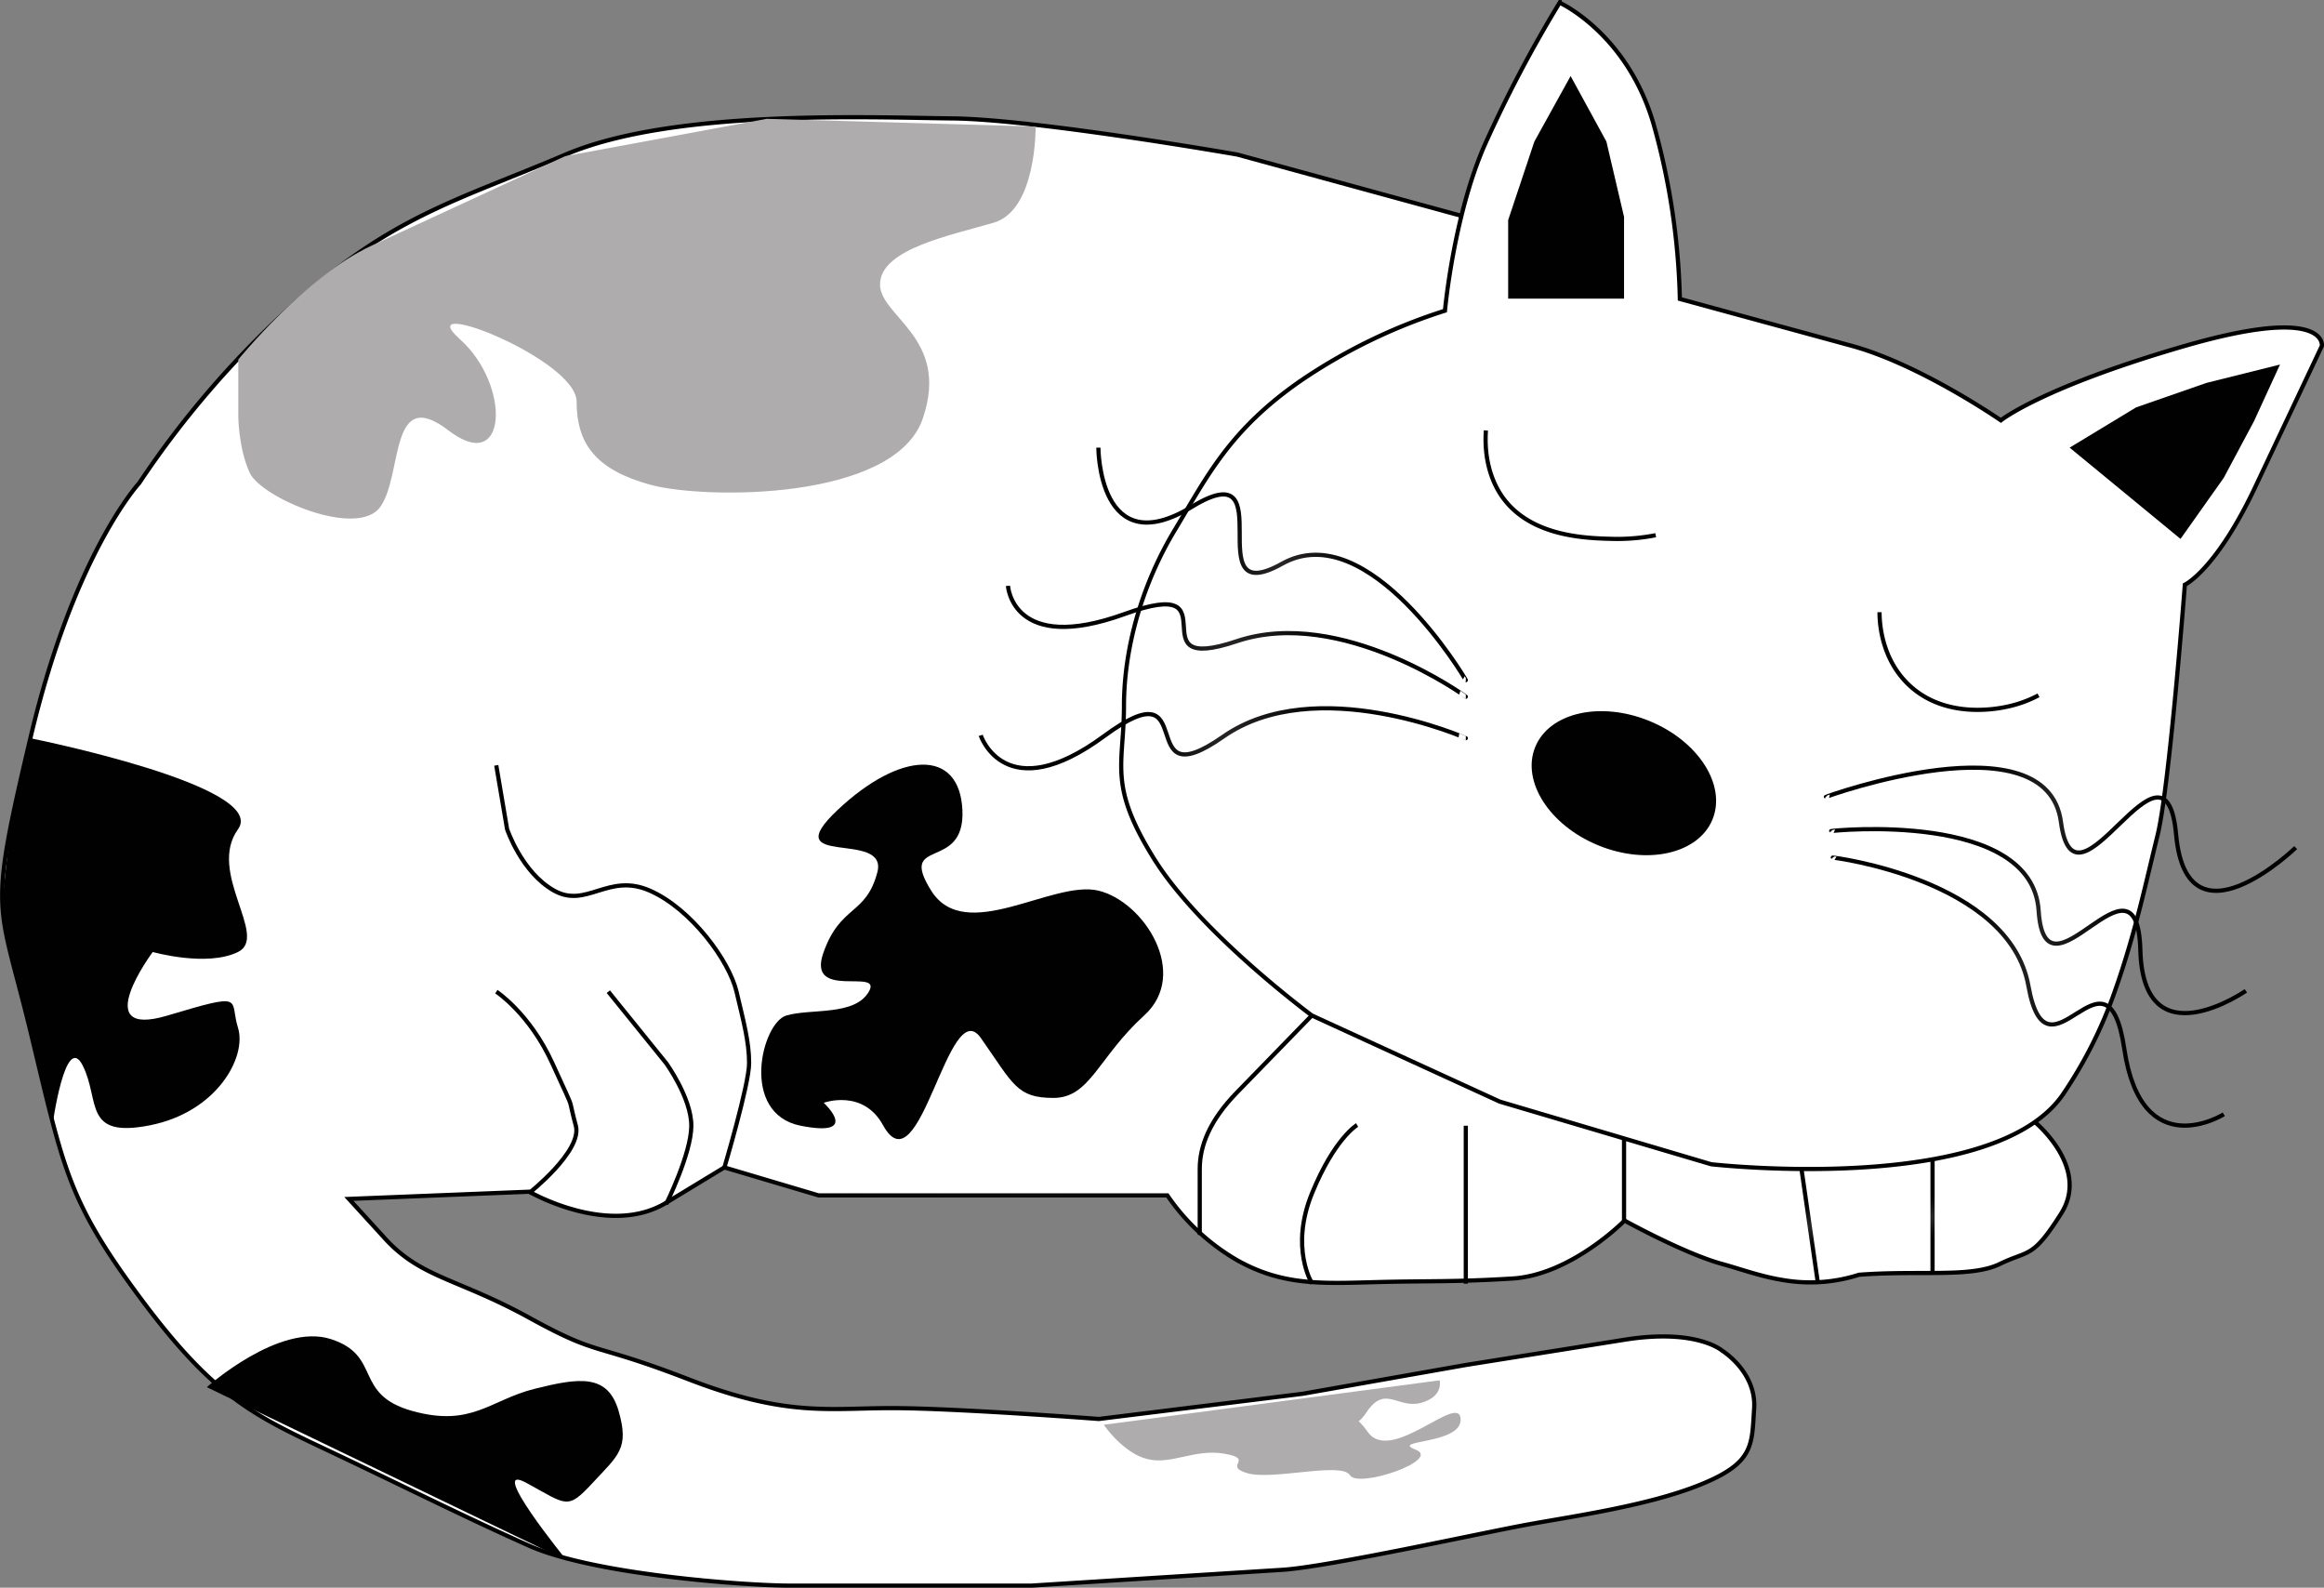 <svg id="Layer_2" data-name="Layer 2" xmlns="http://www.w3.org/2000/svg" xmlns:xlink="http://www.w3.org/1999/xlink" viewBox="0 0 554.14 378.52"><rect x="0" y="0" width="554.14" height="378.52" fill="#808080" stroke="none"/><defs><style>.cls-1,.cls-2,.cls-3{fill:#fff;}.cls-1,.cls-10,.cls-11,.cls-12,.cls-13,.cls-14,.cls-15,.cls-16,.cls-17,.cls-2,.cls-4,.cls-5,.cls-6,.cls-7{stroke-miterlimit:10;}.cls-1{stroke:url(#radial-gradient);}.cls-2,.cls-4,.cls-5{stroke:#000;}.cls-10,.cls-11,.cls-12,.cls-13,.cls-14,.cls-15,.cls-16,.cls-17,.cls-4,.cls-6,.cls-7{fill:none;}.cls-5{fill:#c7c9c6;}.cls-6{stroke:url(#radial-gradient-2);}.cls-7{stroke:url(#radial-gradient-3);}.cls-8{fill:#010101;}.cls-9{fill:#aeacad;}.cls-10{stroke:url(#radial-gradient-4);}.cls-11{stroke:url(#radial-gradient-5);}.cls-12{stroke:url(#radial-gradient-6);}.cls-13{stroke:url(#radial-gradient-7);}.cls-14{stroke:url(#radial-gradient-8);}.cls-15{stroke:url(#radial-gradient-9);}.cls-16{stroke:url(#radial-gradient-10);}.cls-17{stroke:url(#radial-gradient-11);}</style><radialGradient id="radial-gradient" cx="608.81" cy="506.99" r="214.26" gradientUnits="userSpaceOnUse"><stop offset="0"/><stop offset="0" stop-color="#292627"/><stop offset="0.53"/></radialGradient><radialGradient id="radial-gradient-2" cx="431.52" cy="292.39" r="9.88" xlink:href="#radial-gradient"/><radialGradient id="radial-gradient-3" cx="460.8" cy="290.13" r="9.73" xlink:href="#radial-gradient"/><radialGradient id="radial-gradient-4" cx="667.52" cy="438.7" r="37.05" xlink:href="#radial-gradient"/><radialGradient id="radial-gradient-5" cx="646.65" cy="473.23" r="37.05" gradientTransform="matrix(1.22, -0.07, 0.04, 0.59, -151.29, 224)" xlink:href="#radial-gradient"/><radialGradient id="radial-gradient-6" cx="645.96" cy="492.06" r="37.05" gradientTransform="matrix(1.19, -0.39, 0.21, 0.63, -216.73, 421.96)" xlink:href="#radial-gradient"/><radialGradient id="radial-gradient-7" cx="736.11" cy="419.79" r="17.29" xlink:href="#radial-gradient"/><radialGradient id="radial-gradient-8" cx="828.79" cy="461.85" r="16.04" xlink:href="#radial-gradient"/><radialGradient id="radial-gradient-9" cx="681.89" cy="484.81" r="37.05" gradientTransform="matrix(-0.69, -0.71, -0.94, 0.9, 1774.71, 545.86)" xlink:href="#radial-gradient"/><radialGradient id="radial-gradient-10" cx="716.27" cy="503.55" r="37.05" gradientTransform="matrix(-0.57, -0.82, -0.88, 0.61, 1700.46, 802.23)" xlink:href="#radial-gradient"/><radialGradient id="radial-gradient-11" cx="737.29" cy="508.93" r="37.05" gradientTransform="matrix(-0.62, -0.98, -0.71, 0.44, 1659.79, 1035.39)" xlink:href="#radial-gradient"/></defs><path class="cls-1" d="M710.3,355.47l-53.45-14.61s-48.21-8.42-68-8.62-66.57-2.27-92.18,8.62-40.49,14.35-63.75,34.74A225.61,225.61,0,0,0,395,419.18s-15.51,16.74-25.85,60.41-7.75,38.5,0,70.62,8.62,39.63,25.85,62.89,26.57,28,43.94,36.19,33.6,16.37,49.1,23.26,51.7,9.48,62,9.48h57.73l59.85-3.77c10.62-.67,46.9-8.65,57.85-10.68s29.23-4.51,41.92-9.68,12.11-9.34,12.68-18.09S772.42,626,772.42,626s-6.08-5.33-23.25-2.59l-37.73,6-39.05,6.89-48.57,6s-34-2.57-49.21-2.59-25.2,2.18-48.68-6.89-20.81-5.24-37.91-14.65-25.84-9.47-34.46-18.95L445,589.84,488,588.12s19,11,32.74,2.58l13.79-8.37L557,589h83.16a51.23,51.23,0,0,0,16.74,15.51c10.78,6,19.9,5.51,32.77,5.17s18.67,0,32.74-.86S749.17,595,749.17,595s14.2,7.85,23.25,10.34c4.52,1.24,9.23,3,14.54,3.84a37.94,37.94,0,0,0,18.11-1.26c14.49-1.11,26.7.79,33.6-2.58s7.73-1.11,14.63-12.06S847,571.51,847,571.51" transform="translate(-361.81 -304.01)"/><path class="cls-2" d="M882.77,443.42s7.42-3.47,16.8-23.33l15.87-33.61s1.49-9.89-32.67,0-43.87,17.74-43.87,17.74S819.81,391,803.43,386.48l-41.07-11.2a167,167,0,0,0-6.27-41.7c-6.3-21.63-22.4-28.93-22.4-28.93a306.31,306.31,0,0,0-18,34.23c-7.35,17-9.34,39.2-9.34,39.2a131.68,131.68,0,0,0-34.54,16.8c-16.89,11.75-22.17,22.72-29.87,35.48s-12.13,27.89-12.13,42-3.86,18.7,7.18,36.4,37.62,37.34,37.62,37.34l44.81,20.54,50.4,14.93s67.52,7.68,84-16.82A105.57,105.57,0,0,0,866,540.55c5-14.1,7.44-26,10.26-37.39S882.77,443.42,882.77,443.42Z" transform="translate(-361.81 -304.01)"/><circle class="cls-3" cx="400.13" cy="187.8" r="5.34"/><path class="cls-4" d="M487.91,588.5s12.81-10.1,11.2-16.11-.77-4.36-2.33-7.77l-3.27-7.14c-5.43-11.89-13.35-17.05-13.35-17.05" transform="translate(-361.81 -304.01)"/><path class="cls-4" d="M520.65,591.08s6-12.05,6-18.69-6-14.91-6-14.91l-13.79-17.05" transform="translate(-361.81 -304.01)"/><path class="cls-4" d="M534.43,582.71s6-20.12,6-25.23-1.28-9.74-3-17.05-10.77-19.74-20.68-24.09-15.08,4.35-22.83,0-11.2-14.66-11.2-14.66l-2.58-15.21" transform="translate(-361.81 -304.01)"/><path class="cls-4" d="M647.88,598.42V582.71c0-5.62,2.45-11.66,8.86-18.24l17.87-18.37" transform="translate(-361.81 -304.01)"/><polyline class="cls-5" points="349.51 306.04 349.51 294.41 349.51 284.49 349.51 268.38"/><path class="cls-4" d="M674.66,610s-5.36-8.46,0-21.54,10.74-16.24,10.74-16.24" transform="translate(-361.81 -304.01)"/><line class="cls-4" x1="387.24" y1="291.38" x2="387.24" y2="271.41"/><line class="cls-6" x1="429.55" y1="278.7" x2="433.49" y2="306.07"/><line class="cls-7" x1="460.8" y1="303.88" x2="460.8" y2="276.39"/><path class="cls-8" d="M411.13,634.72s17.24-15.42,29.55-11.47,5.24,13.19,19.43,17.14,18.56-2.63,29.14-5.27,17.46-3.69,20.06,5.27-.07,10.55-6.18,17.14-6.1,5.28-15.82,0S497,676.1,497,676.1" transform="translate(-361.81 -304.01)"/><path class="cls-9" d="M608.75,334.18s.29,19.91-10,22.92-26.42,6.18-27.09,14.23,16.93,12.87,10.16,32.51-52.19,19.26-65,15.72-17.52-9.63-17.52-19.79-40-25.73-27.84-14.9,11.51,32.68-2.71,21.76-10.83,10.54-16.25,18.2-28.45-2.15-31.16-8.13-2.71-13.54-2.71-13.54V389.73s16.16-19.93,31.67-27.1l46.27-21.39,20.58-3.81,27.46-5.09" transform="translate(-361.81 -304.01)"/><path class="cls-9" d="M625,643.69s4.63,6.8,10.46,8.19,11.18-2.57,18.43-1.28-.67,2.91,5.4,4.64,22.41-2.79,24.4.46,22-3.67,15.65-6.09,11.17-1.13,10.74-7.37-16.65,11-22.15,3.14-4.8,2.13-.32-4.63,7.48-.79,13-2.29,4.47-5.37,4.47-5.37" transform="translate(-361.81 -304.01)"/><path class="cls-8" d="M561.49,497.15c14.9-14.07,29.12-14.84,29.8,0s-15.58,6.19-7.45,19.19,28.94-2.62,39.87,0,21.85,19.85,10.92,29.76S621.77,565.76,613,565.76s-9.55-3.23-17.31-14.28-14.52,36.81-23.33,20.78c-4.8-8.75-14.14-5.34-14.14-5.34s9.09,8.36-5.5,5.47-9.3-24.58-3.38-26.29,16.25.17,19.64-5.67-14.9,2.25-10.84-9.27S568.26,522.32,571,512,546.59,511.23,561.49,497.15Z" transform="translate(-361.81 -304.01)"/><path class="cls-8" d="M369,480s57,11.39,49.56,21.71,7.45,25.61,0,29.26-20.33,0-20.33,0-15.52,20.83,3.48,15.16,14.7-4,16.85,2.92-5,20.08-21,23.24-11.83-5.85-16-14.2-7.24,14.2-7.24,14.2l-7.86-31.83-4.25-19.94,2-18.81" transform="translate(-361.81 -304.01)"/><path class="cls-10" d="M711.32,466.16c.09,0-23.18-39.31-43.8-27.76s.81-27.2-21.5-13.58-22.31-14.09-22.31-14.09" transform="translate(-361.81 -304.01)"/><path class="cls-11" d="M711.32,470.11c.11,0-29.75-21.59-54.59-13.24s0-16.17-26.78-6.47-27.8-6.72-27.8-6.72" transform="translate(-361.81 -304.01)"/><path class="cls-12" d="M711.32,480c.11,0-35.77-15.8-57.84-.37s-4.74-17.56-28.38-.15-29.45-.16-29.45-.16" transform="translate(-361.81 -304.01)"/><ellipse class="cls-8" cx="749.06" cy="490.79" rx="16.03" ry="22.83" transform="translate(-350.41 694.55) rotate(-67.78)"/><path class="cls-13" d="M756.6,431.61a47.84,47.84,0,0,1-10.34.87c-6.25-.16-19-.49-25.85-9.48-1.27-1.67-4.93-7-4.3-16.37" transform="translate(-361.81 -304.01)"/><polyline class="cls-8" points="359.61 71.2 359.61 52.47 365.86 33.74 374.5 18.13 383.03 33.74 387.24 51.69 387.24 71.2"/><polyline class="cls-8" points="493.49 106.72 509.34 97.12 526.13 91.28 543.65 86.91 537.45 100.41 530.24 113.91 519.93 128.48"/><path class="cls-14" d="M847.88,469.78a28.56,28.56,0,0,1-6.9,2.58c-1.92.45-15.09,3.5-24.12-5.17-6.63-6.37-6.89-15.1-6.89-17.23" transform="translate(-361.81 -304.01)"/><path class="cls-15" d="M797.18,494c-.06-.06,52.72-19.1,56.05,6s24.91-25.19,27.46,3,28.51,3.09,28.51,3.09" transform="translate(-361.81 -304.01)"/><path class="cls-16" d="M798.44,502.14c-.05-.07,47.92-5,49.47,19s23.55-17.31,24.25,9.37,25.16,9.72,25.16,9.72" transform="translate(-361.81 -304.01)"/><path class="cls-17" d="M798.83,508.47c-.06-.09,42.1,5.23,46.64,30.59s18.74-12.91,22.86,15,23.73,15.6,23.73,15.6" transform="translate(-361.81 -304.01)"/></svg>